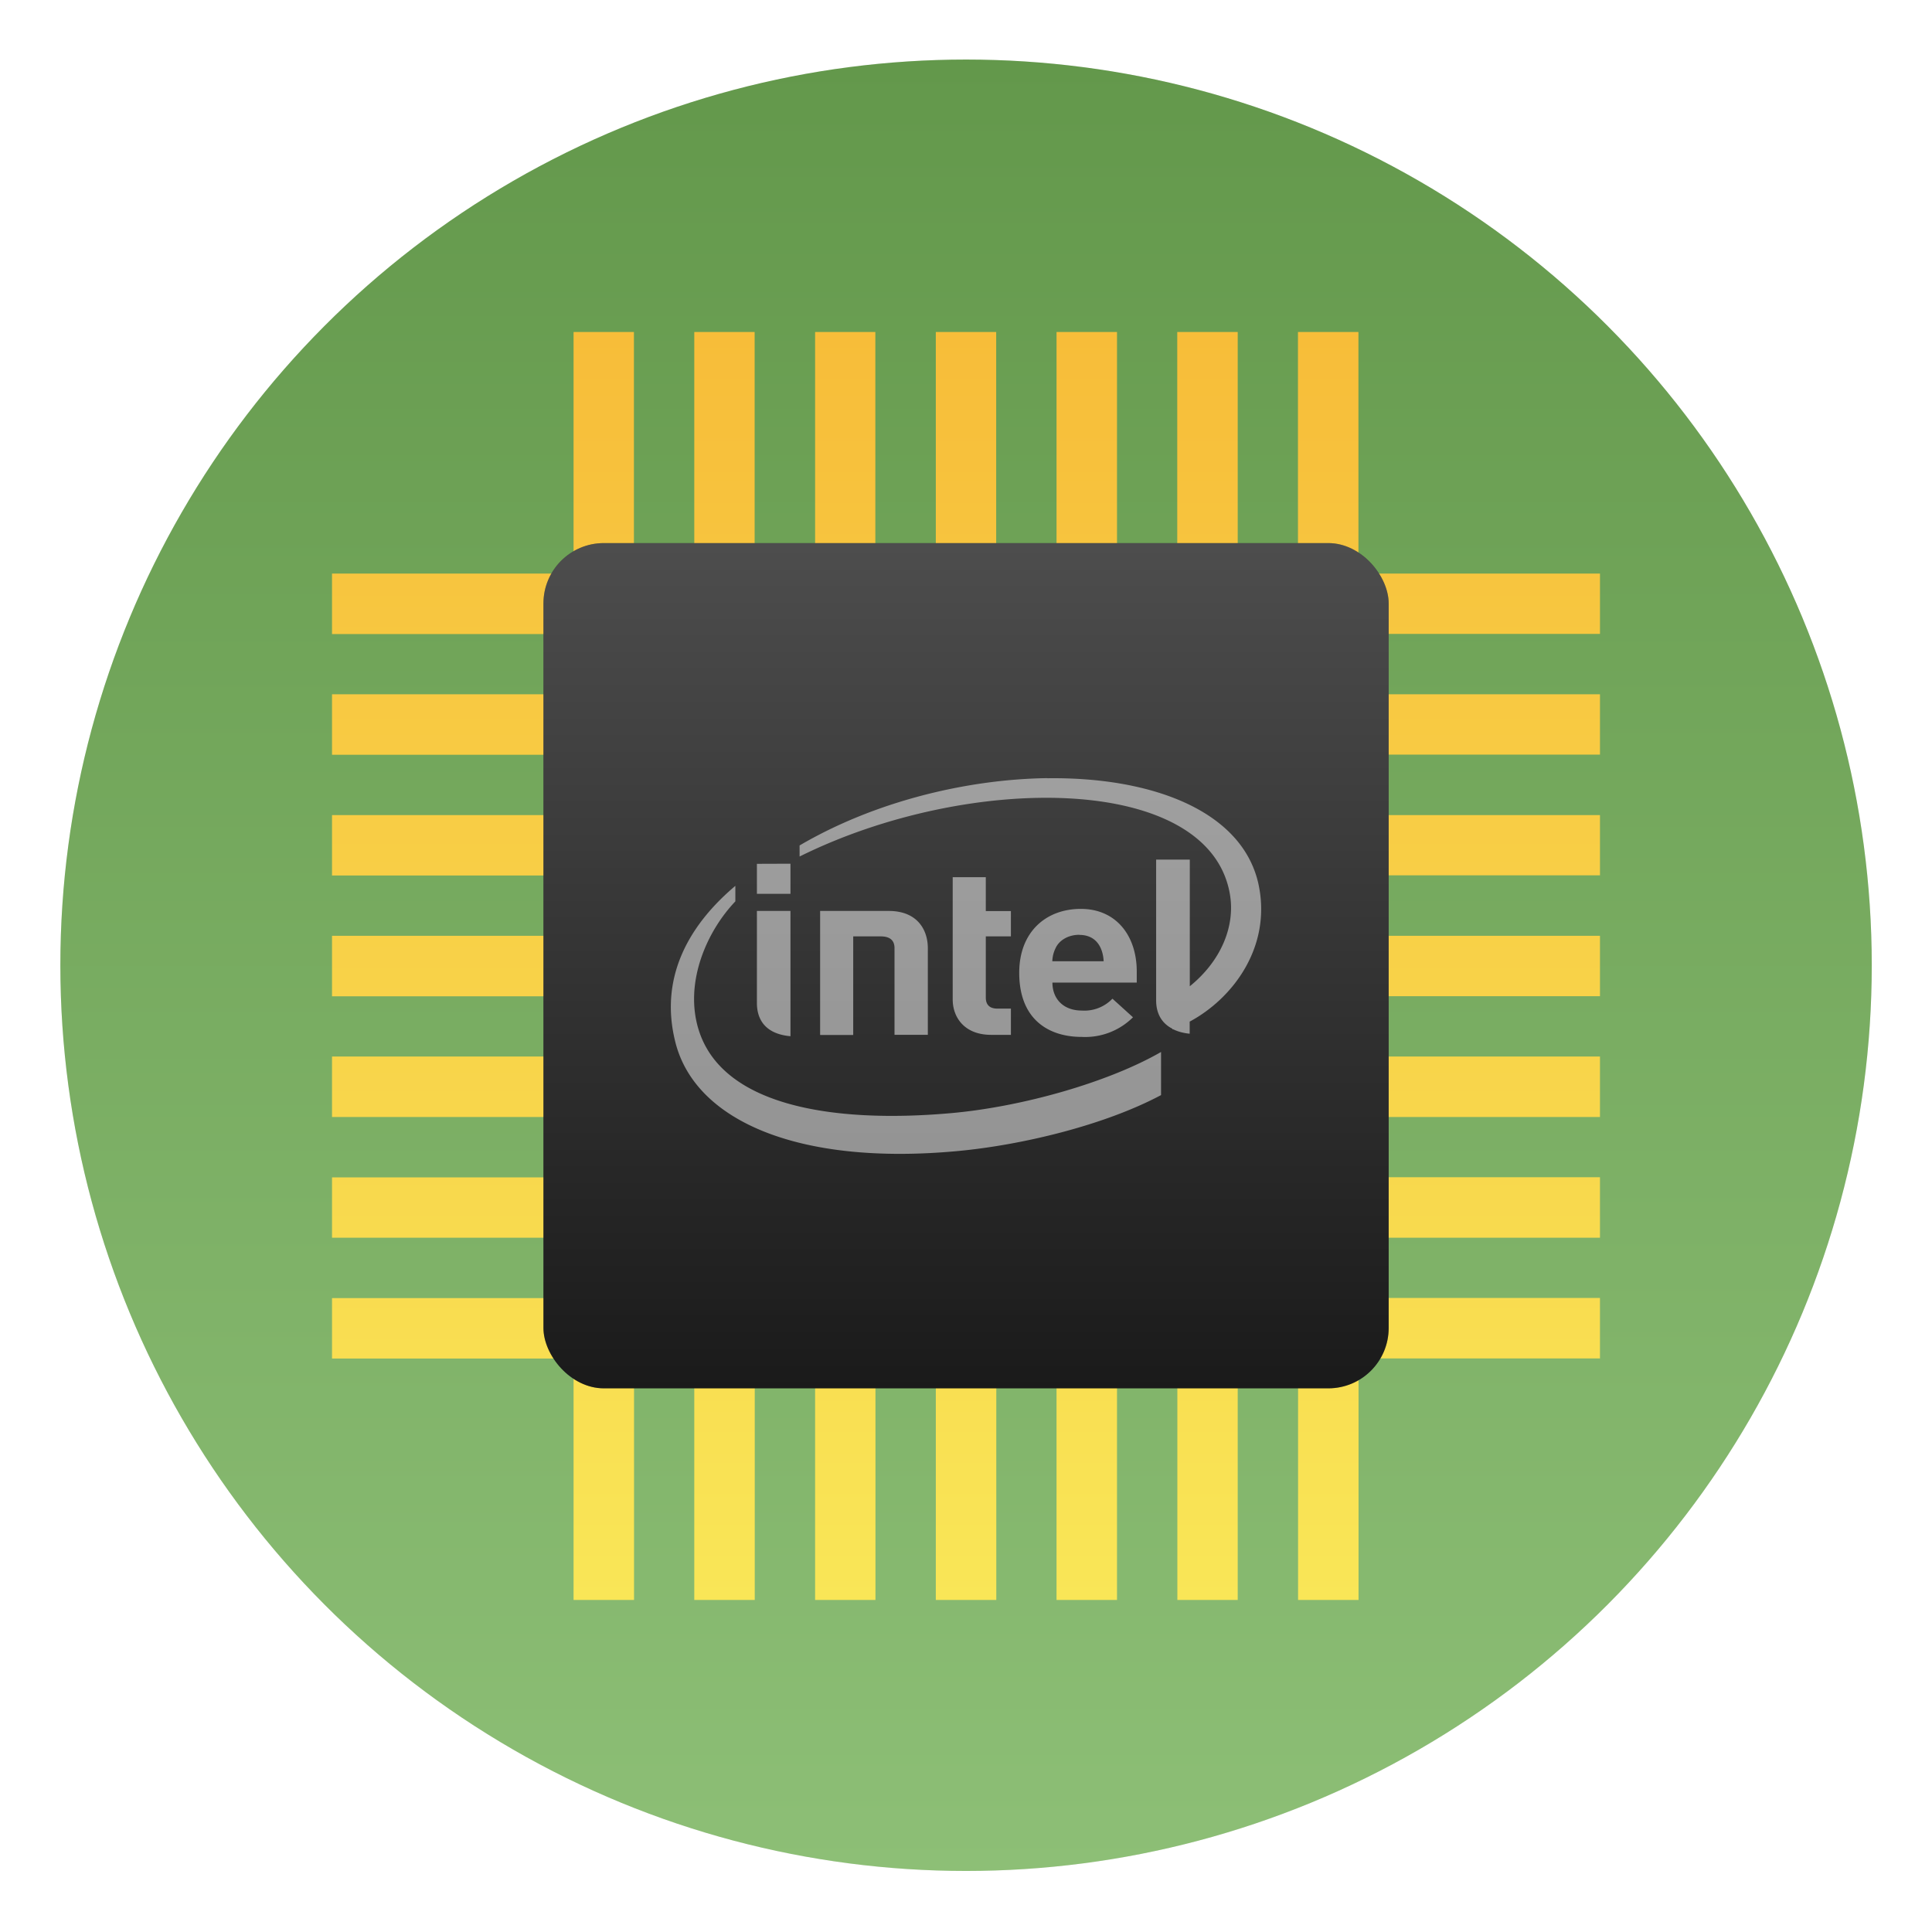 <svg width="64" height="64" viewBox="0 0 16.933 16.933" xmlns="http://www.w3.org/2000/svg"><defs><linearGradient id="e" x1="167.59" x2="167.59" y1="196.38" y2="206.55" gradientTransform="matrix(.81 0 0 .729 -127.27 -138.39)" gradientUnits="userSpaceOnUse"><stop stop-color="#4d4d4d" offset="0"/><stop stop-color="#1a1a1a" offset="1"/></linearGradient><linearGradient id="b" x1="8.467" x2="8.467" y1="280.6" y2="296.47" gradientTransform="translate(0 -280.07)" gradientUnits="userSpaceOnUse"><stop stop-color="#63984b" offset="0"/><stop stop-color="#8dbf76" offset="1"/></linearGradient><linearGradient id="c" x1="32" x2="32" y1="11" y2="53" gradientTransform="scale(.265)" gradientUnits="userSpaceOnUse"><stop stop-color="#f7bd39" offset="0"/><stop stop-color="#f9e657" offset="1"/></linearGradient><filter id="a" x="-.036" y="-.036" width="1.072" height="1.072" color-interpolation-filters="sRGB"><feGaussianBlur stdDeviation=".238"/></filter><filter id="d" x="-.06" y="-.06" width="1.12" height="1.12" color-interpolation-filters="sRGB"><feGaussianBlur stdDeviation=".185"/></filter></defs><circle cx="8.467" cy="8.46" r="7.938" fill-rule="evenodd" filter="url(#a)" opacity=".25" style="paint-order:stroke fill markers"/><circle cx="8.467" cy="8.46" r="7.938" fill="url(#b)" fill-rule="evenodd" style="paint-order:stroke fill markers"/><path d="M5.027 2.91v2.117H2.91v.53h2.117v.528H2.91v.53h2.117v.529H2.91v.529h2.117v.529H2.91v.53h2.117v.528H2.91v.53h2.117v.529H2.91v.529h2.117v.529H2.91v.53h2.117v2.116h.53v-2.117h.528v2.117h.53v-2.117h.529v2.117h.529v-2.117h.529v2.117h.53v-2.117h.528v2.117h.53v-2.117h.529v2.117h.529v-2.117h.529v2.117h.53v-2.117h2.116v-.53h-2.117v-.528h2.117v-.53h-2.117V9.79h2.117V9.26h-2.117v-.529h2.117v-.529h-2.117v-.53h2.117v-.528h-2.117v-.53h2.117v-.529h-2.117v-.529h2.117v-.529h-2.117V2.91h-.53v2.117h-.528V2.91h-.53v2.117H9.79V2.91H9.26v2.117h-.529V2.91h-.529v2.117h-.53V2.91h-.528v2.117h-.53V2.91h-.529v2.117h-.529V2.91zm.53 2.646h.528v.53h-.529zm1.057 0h.53v.53h-.53zm1.059 0h.529v.53h-.53zm1.058 0h.53v.53h-.53zm1.058 0h.53v.53h-.53zm1.059 0h.529v.53h-.53zM5.556 6.615h.53v.529h-.53zm1.058 0h.53v.529h-.53zm1.059 0h.529v.529h-.53zm1.058 0h.53v.529h-.53zm1.058 0h.53v.529h-.53zm1.059 0h.529v.529h-.53zM5.556 7.673h.53v.529h-.53zm1.058 0h.53v.529h-.53zm1.059 0h.529v.529h-.53zm1.058 0h.529v.529h-.53zm1.058 0h.53v.529h-.53zm1.058 0h.53v.529h-.53zM5.556 8.73h.529v.53h-.53zm1.058 0h.53v.53h-.53zm1.058 0h.53v.53h-.53zm1.059 0h.529v.53h-.53zm1.058 0h.53v.53h-.53zm1.058 0h.53v.53h-.53zM5.556 9.79h.529v.53h-.53zm1.058 0h.53v.53h-.53zm1.058 0h.53v.53h-.53zm1.059 0h.529v.53h-.53zm1.058 0h.53v.53h-.53zm1.058 0h.53v.53h-.53zm-5.291 1.059h.529v.529h-.53zm1.058 0h.53v.529h-.53zm1.058 0h.53v.529h-.53zm1.059 0h.529v.529h-.53zm1.058 0h.529v.529h-.53zm1.058 0h.53v.529h-.53z" fill="url(#c)"/><rect x="4.763" y="4.76" width="7.408" height="7.408" rx=".529" ry=".529" fill-rule="evenodd" filter="url(#d)" opacity=".5"/><rect x="4.763" y="4.76" width="7.408" height="7.408" rx=".529" ry=".529" fill="url(#e)" fill-rule="evenodd"/><path d="M9.18 6.82c-.72.01-1.524.21-2.172.59v.097c1.48-.735 3.579-.73 3.77.322.054.296-.085.601-.35.815v-1.11h-.295v1.234c0 .103.04.196.142.248v.006l.005-.002c.04.02.087.034.147.04v-.106c.382-.205.718-.657.604-1.2-.137-.642-.925-.945-1.85-.933zm-2.546.751v.263h.294V7.57zm1.716.117V8.76c0 .154.1.31.338.31h.172V8.84h-.118c-.07 0-.102-.035-.102-.098v-.535h.22v-.222h-.22v-.297zm-1.905.076c-.43.363-.662.823-.527 1.365.171.696 1.085 1.09 2.48.959.553-.052 1.276-.223 1.778-.49V9.22c-.456.263-1.21.48-1.84.536-1.021.091-2.086-.052-2.236-.823-.074-.38.107-.783.345-1.033zm3.028.202c-.306 0-.54.202-.54.56 0 .418.268.562.547.562a.594.594 0 0 0 .45-.172l-.18-.163a.34.34 0 0 1-.268.104c-.164 0-.258-.104-.258-.245h.739v-.098c0-.311-.179-.548-.49-.548zm-2.839.018v.807c0 .145.074.271.294.291V7.984zm.554 0v1.087h.29v-.864h.241c.086 0 .121.039.121.103v.76h.292v-.76c0-.155-.087-.326-.343-.326zm2.272.21c.15 0 .207.113.213.231h-.45a.28.28 0 0 1 .03-.118c.031-.065.108-.114.207-.114z" fill="#fff" opacity=".5"/></svg>